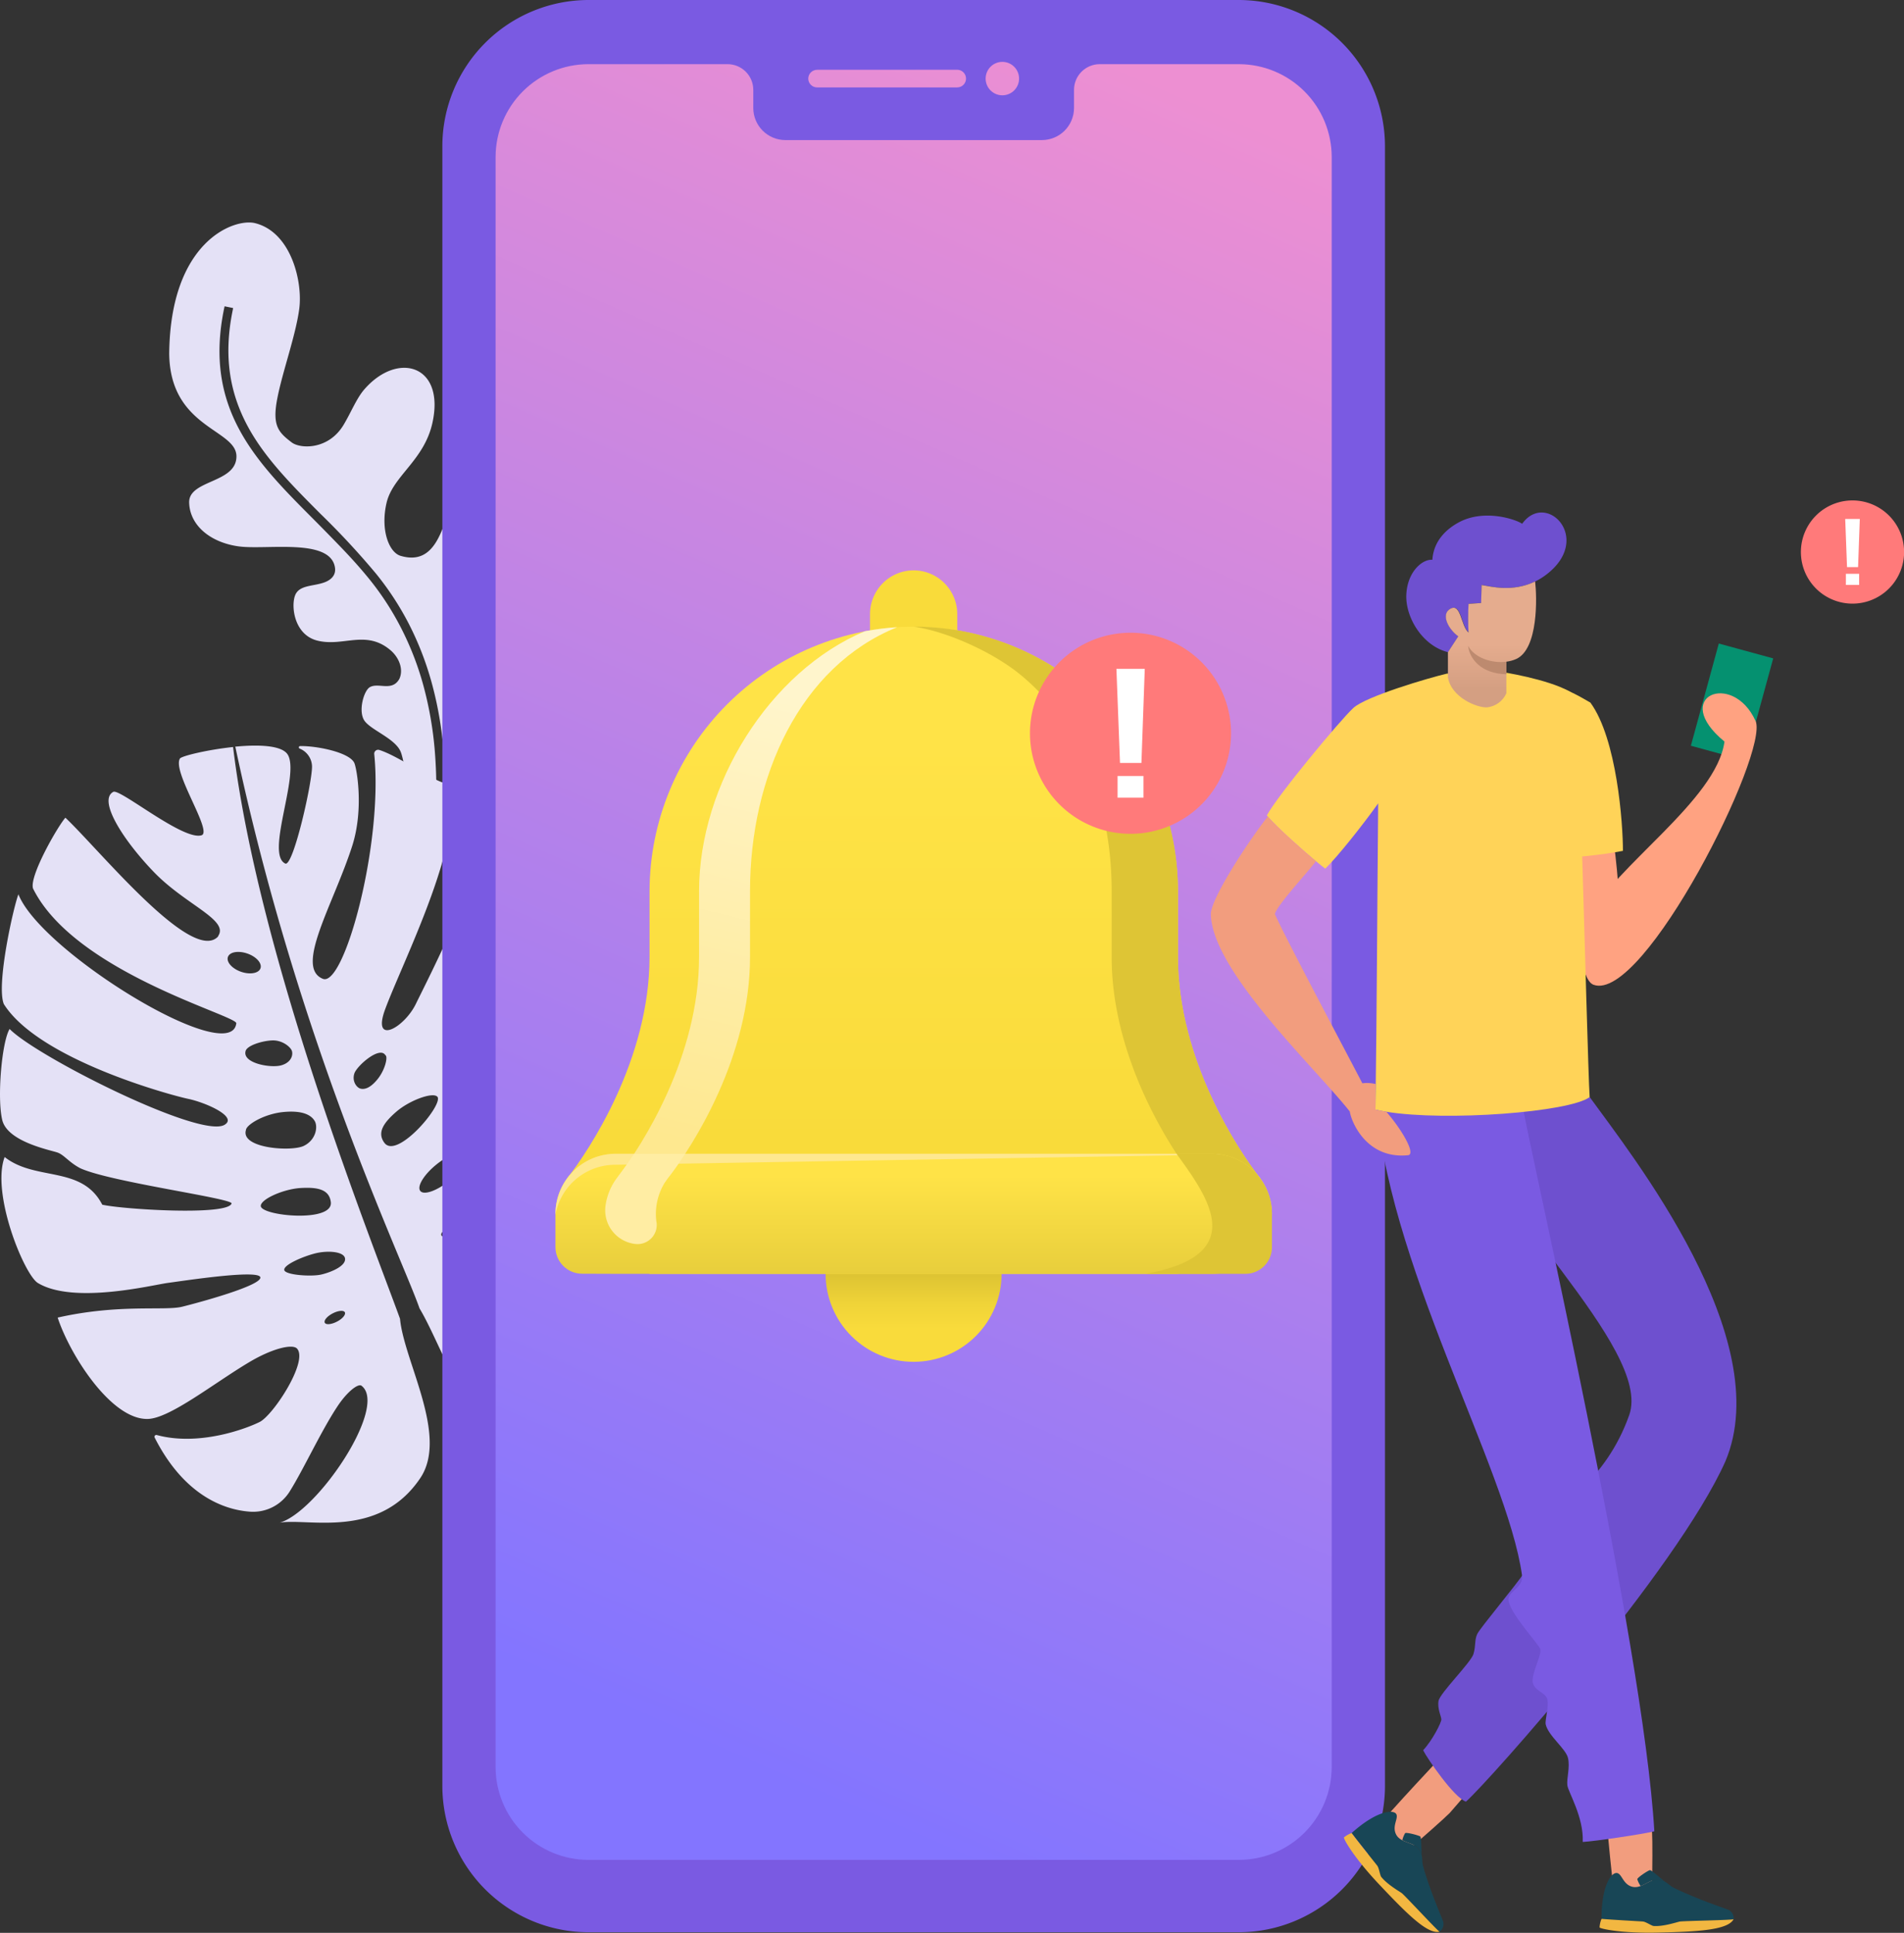 <svg xmlns="http://www.w3.org/2000/svg" xmlns:xlink="http://www.w3.org/1999/xlink" viewBox="0 0 627.3 636.79"><rect x="0" y="0" width="627.3" height="636.79" fill="#333333" stroke="none"/><defs><style>.cls-1{fill:none;clip-rule:evenodd;}.cls-2{fill:#e4e1f6;}.cls-13,.cls-16,.cls-17,.cls-18,.cls-2,.cls-20,.cls-21,.cls-23,.cls-24,.cls-25,.cls-26,.cls-29,.cls-3,.cls-8{fill-rule:evenodd;}.cls-3{fill:#7a5ae2;}.cls-4{clip-path:url(#clip-path);}.cls-5{fill:url(#linear-gradient);}.cls-6{clip-path:url(#clip-path-2);}.cls-7{fill:url(#linear-gradient-2);}.cls-8{fill:#f9db3a;}.cls-9{clip-path:url(#clip-path-3);}.cls-10{fill:url(#linear-gradient-3);}.cls-11{clip-path:url(#clip-path-4);}.cls-12{fill:url(#linear-gradient-4);}.cls-13{fill:#fee88f;}.cls-14{clip-path:url(#clip-path-5);}.cls-15{fill:url(#linear-gradient-5);}.cls-16{fill:#ffeda3;}.cls-17{fill:#dec535;}.cls-18{fill:#ff7a7a;}.cls-19{fill:#fff;}.cls-20{fill:#ffa281;}.cls-21{fill:#ffd358;}.cls-22{fill:#059170;}.cls-23{fill:#f29d7e;}.cls-24{fill:#184656;}.cls-25{fill:#f2b741;}.cls-26{fill:#6e50cf;}.cls-27{clip-path:url(#clip-path-6);}.cls-28{fill:url(#linear-gradient-6);}.cls-29{fill:#bd8a6f;}</style><clipPath id="clip-path"><path class="cls-1" d="M330.24,20.38a5.51,5.51,0,1,1-5.51,5.51,5.51,5.51,0,0,1,5.51-5.51m-61,2.6h46.13a2.91,2.91,0,0,1,2.9,2.91h0a2.91,2.91,0,0,1-2.9,2.91H269.2a2.92,2.92,0,0,1-2.91-2.91h0A2.92,2.92,0,0,1,269.2,23ZM163.28,72.29V582.22a30.62,30.62,0,0,0,30.53,30.53H408.22a30.62,30.62,0,0,0,30.53-30.53V51.67a30.62,30.62,0,0,0-30.53-30.53H362.3a8.47,8.47,0,0,0-8.45,8.45v6a10.58,10.58,0,0,1-10.56,10.56H258.75a10.58,10.58,0,0,1-10.57-10.56v-6a8.47,8.47,0,0,0-8.45-8.45H193.81a30.62,30.62,0,0,0-30.53,30.53Z"/></clipPath><linearGradient id="linear-gradient" x1="194.26" y1="559.38" x2="421.08" y2="43.51" gradientUnits="userSpaceOnUse"><stop offset="0" stop-color="#8375ff"/><stop offset="1" stop-color="#ed8fd2"/></linearGradient><clipPath id="clip-path-2"><path class="cls-1" d="M301,390.66a29,29,0,1,1-29,29,29,29,0,0,1,29-29"/></clipPath><linearGradient id="linear-gradient-2" x1="301.02" y1="409.09" x2="301.02" y2="437.65" gradientUnits="userSpaceOnUse"><stop offset="0" stop-color="#c7b02c"/><stop offset="0.22" stop-color="#d5bc30"/><stop offset="0.71" stop-color="#efd338"/><stop offset="1" stop-color="#f9db3b"/></linearGradient><clipPath id="clip-path-3"><path class="cls-1" d="M301,206.45h0a87.33,87.33,0,0,1,87.07,87.07v21.73c0,33.88,19.89,63.78,27.11,72.93l-27.11-1v32.5H214v-32.5l-27.11,1C194.06,379,214,349.13,214,315.25V293.52A87.32,87.32,0,0,1,301,206.45"/></clipPath><linearGradient id="linear-gradient-3" x1="301" y1="376.97" x2="301.04" y2="244.21" gradientUnits="userSpaceOnUse"><stop offset="0" stop-color="#f9db3a"/><stop offset="1" stop-color="#ffe347"/></linearGradient><clipPath id="clip-path-4"><path class="cls-1" d="M202.76,419.67H399.28a19.84,19.84,0,0,0,19.78-19.78h0a19.84,19.84,0,0,0-19.78-19.78H202.76A19.85,19.85,0,0,0,183,399.89h0v11a8.76,8.76,0,0,0,8.75,8.74Z"/></clipPath><linearGradient id="linear-gradient-4" x1="301.02" y1="419.67" x2="301.02" y2="387.11" gradientUnits="userSpaceOnUse"><stop offset="0" stop-color="#e8ce3c"/><stop offset="1" stop-color="#ffe347"/></linearGradient><clipPath id="clip-path-5"><path class="cls-1" d="M214,389.35v-2.18l-10.31.38.11-.14c7.66-10,26.52-39.17,26.52-72.16V293.52c0-35,23.2-72.37,54.63-85.56a88.62,88.62,0,0,1,10.64-1.33c-32,12.91-48.48,49.2-48.48,86.89v21.73c0,33-18.85,62.21-26.51,72.16-.2.24-.39.49-.58.74l0,0h0c-.29.38-.55.77-.81,1.17Z"/></clipPath><linearGradient id="linear-gradient-5" x1="230.15" y1="377.18" x2="266.24" y2="230.14" gradientUnits="userSpaceOnUse"><stop offset="0" stop-color="#fee88f"/><stop offset="1" stop-color="#fff5cc"/></linearGradient><clipPath id="clip-path-6"><path class="cls-1" d="M496.3,218a11.5,11.5,0,0,0,3.24-.89c7.32-3.32,6.84-20.43,6.23-25.54-7.37,3.59-14.5,1.68-17.62,1.18l-.18,5.91-4.14.29a80.93,80.93,0,0,0,0,9.45c-2.57-2.22-2.45-9.85-6-7.84-3.22,1.81-.68,6.72,2.61,9.09l-3.4,5.23v8.27c1.12,6.69,9.65,10.06,12.86,9.9a7.89,7.89,0,0,0,6.39-4.63V218Z"/></clipPath><linearGradient id="linear-gradient-6" x1="490.74" y1="227" x2="490.74" y2="212.31" gradientUnits="userSpaceOnUse"><stop offset="0" stop-color="#d49f82"/><stop offset="1" stop-color="#e5ac8e"/></linearGradient></defs><g id="Layer_2" data-name="Layer 2"><g id="Layer_1-2" data-name="Layer 1"><path class="cls-2" d="M146.07,273.64c13.37-.26,17.36-22.27,21.63-29.88,2.43-4.33,6.46-6,7.84-9.22,1.56-3.7-1.4-11.91-6-12-5.46-.16-8.72,8.2-15.08,6.06-6.35-2.3-3.81-15.51-.88-24.84s13.2-18.86,14.85-29.47-1.21-16.34-5.06-17.46c-5.49-1.6-11.45,3.62-14.5,9.66-3.2,6.34-4.94,20.18-16.9,16.63-3.81-1.13-6.68-8.52-4.62-17.42s12.31-13.91,15.09-26.27c4.31-19.16-11.39-23.86-22.43-11.12-2.53,2.92-4.34,7.52-6.77,11.59-5,8.4-14.28,8-17.12,5.87-4.36-3.33-6.5-5.47-4.77-14.44s6-20.5,7.23-29.48S95.93,76.45,84,73.51c-6.83-1.67-27.92,5.93-28.25,43.05.29,24.5,22.11,24.79,22.15,33.76S62.08,158,62.32,165.62,69.47,178.73,78.57,180s30.13-2.83,31.77,6.87c.45,2.53-1.17,4.11-3.3,4.94-3.62,1.41-8.38.81-9.78,4.25-1.47,3.61-.36,13.11,7.33,15,8.47,2.12,15.93-3.68,24,3.1,2.79,2.33,4.46,6.25,3,9.47-2.38,4.34-6.9,1.13-9.74,2.76-1.92,1.1-3.77,7.41-2,10.69s10.38,6.08,12.19,10.67,3.19,23.42,11.16,25.58a158.3,158.3,0,0,0,.08-25.56,119.25,119.25,0,0,0-3.85-22.14,98.36,98.36,0,0,0-7.35-18.86,92.91,92.91,0,0,0-10.42-16c-2.86-3.52-5.88-6.88-9-10.13s-6.18-6.37-9.23-9.44C84.28,152,67,134.68,73.84,101.62l.15-.71,2.82.58-.14.7C73.43,118,76,130,81.62,140.45s14.56,19.39,23.9,28.77h0A258.56,258.56,0,0,1,123.89,189a96.05,96.05,0,0,1,10.76,16.44,101.28,101.28,0,0,1,7.56,19.43,121.17,121.17,0,0,1,3.94,22.64,160.52,160.52,0,0,1-.08,26.11"/><path class="cls-2" d="M148.05,389c-4.1,3.33-8.38,4.84-9.57,3.37s1.16-5.35,5.26-8.68,8.38-4.83,9.57-3.37-1.16,5.35-5.26,8.68m.21,18c-1.27.6-2.54.6-2.83,0s.51-1.59,1.78-2.19,2.54-.6,2.83,0S149.53,406.39,148.26,407ZM111,435.42c-1.83.95-3.64,1.11-4,.35s.79-2.12,2.62-3.07,3.64-1.1,4-.35S112.85,434.48,111,435.42Zm33.07-74.12c-1.57-1.6-9.25,1.28-13.46,4.93s-6.49,6.92-3.94,10.31C130.86,382.09,146.31,363.75,144.08,361.3Zm-17-13.61c.72.76-.25,4.87-2.7,7.88s-4.35,3.42-5.62,3.08-2.84-2.46-2-5S125.19,344.46,127,347.69ZM79,320c2.91,1.15,5.91.81,6.72-.76s-.91-3.79-3.82-4.94-5.91-.82-6.71.75S76.09,318.84,79,320Zm1.9,26.35c.35-1.88,5.46-3.45,8.77-3.58s5.93,2.07,6.45,3.33,0,3.93-3.51,4.89S79.9,350.27,80.9,346.35Zm.13,26c0-1.75,6-5.41,12.45-6s9.14,1.13,10.22,3,.42,6.21-3.62,8.17S79.39,378.36,81,372.4Zm12.62,45.94c0-1.69,6.3-4.4,10.35-5.39s9.48-.59,9.69,1.8-4.49,4.42-7.83,5.2S93.68,420.05,93.65,418.34Zm-7.73-21c0-2.24,7.5-5.55,13.07-5.89s9.48.41,10,4.62C109.9,402.93,86,400.62,85.92,397.31ZM77.41,246c7.75-.75,15.45-.49,17.38,2.6,4.1,6.57-7.52,33-.73,35.93,2.7.63,9-27.6,8.73-32.27a6.48,6.48,0,0,0-4.08-5.64.43.43,0,0,1-.24-.48.42.42,0,0,1,.41-.34c5.4-.1,16,2,17.8,5.44.82,1.53,3.3,15.22-.65,27.49-6.16,19.17-19,39.87-9.73,43.71,7,3.23,20-44.39,17-74a1.26,1.26,0,0,1,.47-1.13,1.25,1.25,0,0,1,1.19-.23c6.42,2,17.65,10.23,21.91,11,1.13,5.11,1.77,16.13-1.52,27.22-5.23,17.64-15,37.75-18.5,47.33-4.35,11.94,6.35,6,10.18-1.93,3.7-7.64,23.74-46.25,24.61-65a1.45,1.45,0,0,1,.67-1.18,1.49,1.49,0,0,1,1.36-.15c8.5,3.24,21.61,16,19.4,30A70.53,70.53,0,0,1,172.68,320c-10.57,15.88-25.77,31.09-23.51,32.85.75.66,7.34-3,11.39-8.44,7.08-9.57,13.14-24.2,15.08-27.38,1.77-2.92,9.78-15.88,10.8-22.36a.44.44,0,0,1,.36-.36.42.42,0,0,1,.45.23c7.56,15.07,15.09,17.63,14.38,33.32-.73,13.94-39.08,42-38,45.71s10.67,2,19-7.93,18.64-30.2,19.72-33.29c3.4,5.85,20.26,19.74,12.29,35.91-12,22.59-48.82,24.08-47,30.06.56,1.82,7.09-.84,8.13-1.26,13.15-5.27,38.92-18.84,43.18-20.73-8.3,6.18,4.49,28.29-13.72,38.83-8.31,4.81-40.57-2.76-43.48,6.57-1.42,2.52,4.17,8.48,29.57-.85-1.48,3.86,4.74,11.25,2.33,15.94s-8.71,6.61-11.75,9.88c-6,6.51-8.24,11.2-15.33,12.8-7.38,1.66-12.87-1.55-17.07-6.54-2.49-3-7.25-15.23-11.28-21.9h0c-5.85-16.82-40-87.54-60.68-185ZM72,308.17c3.16-5.26-11-10.17-21.32-20.89s-18.46-23.71-13.33-26.41c2.32-1.05,23.35,16.44,29.18,14.27,3.3-1.65-9.89-21-7.24-25.25.61-.83,9-2.89,17.5-3.78h0c8.49,69.92,46,163.47,55,188.36h0c1.29,14,16.06,38.51,6.69,52.48-13.67,20.36-37,13.1-46.34,14.71,12.39-3.51,35.8-38.25,27-45.09-1-.91-4.64,1.72-8,6.82-5.4,8.17-11,20.43-15.59,27.81A14.22,14.22,0,0,1,82,498c-8.51-.71-21.46-5.54-31-24.3A.62.62,0,0,1,51,473a.64.64,0,0,1,.67-.22c13.94,3.76,29.44-2.1,33.78-4.26,4.38-2,16.2-19.94,12.43-24.2-1.49-1.68-8.21-.06-15.78,4.46C70.5,455.68,56,467.28,48.72,467.48,36.65,467.83,23,446.31,19,434.09c20.22-4.58,35.26-2.16,41-3.58s26.25-7,25.77-9.69S60.3,422,55.3,422.66s-31.08,7.17-42.87,0c-4.55-2.93-15.37-29.47-10.9-41.47,10.21,8.06,25.42,2.67,32.16,15.7,6.52,1.52,41.1,3.71,42.6-.36.85-1.67-39.94-7.08-49.84-11.65-3.62-1.88-5.27-4.32-7.39-5.13S2.5,376.29.74,369s-.14-25.8,2.43-30c8.77,9,62.18,35.93,70.63,31.67,4.93-2.62-6-7.43-11.77-8.64S12.79,349.09,1.26,330.79C-1.3,324.5,4.38,299,6.07,294.63c7.41,19,70,57.29,71.78,42.5.28-2.56-53.25-16.77-66.95-44.37-1.39-3.92,7.94-20.24,10.64-23.37C32.77,280,63.11,317.53,71.79,308.6Z"/><path class="cls-3" d="M408.22,0H193.81a48.21,48.21,0,0,0-48.07,48.08V588.51a48.22,48.22,0,0,0,48.07,48.08H408.22a48.23,48.23,0,0,0,48.08-48.08V48.08A48.22,48.22,0,0,0,408.22,0"/><g class="cls-4"><rect class="cls-5" x="163.28" y="20.38" width="275.47" height="592.37"/></g><g class="cls-6"><rect class="cls-7" x="272" y="390.66" width="58.03" height="58.03"/></g><path class="cls-8" d="M301,187.9h0a14.42,14.42,0,0,1,14.38,14.38v20.84H286.64V202.28A14.42,14.42,0,0,1,301,187.9"/><g class="cls-9"><rect class="cls-10" x="186.84" y="206.45" width="228.36" height="213.22"/></g><g class="cls-11"><rect class="cls-12" x="182.97" y="380.11" width="236.09" height="39.57"/></g><path class="cls-13" d="M402.47,380.37a19.8,19.8,0,0,0-3.19-.26H202.76A19.85,19.85,0,0,0,183,399.89h0c0,.11,0,.21,0,.31a20,20,0,0,1,19.5-16.46Zm-3.19,39.3a19.83,19.83,0,0,0,19.77-19.27A20,20,0,0,1,399.28,419.67Z"/><g class="cls-14"><rect class="cls-15" x="203.64" y="206.63" width="91.9" height="182.72"/></g><path class="cls-16" d="M216.28,402.63a19,19,0,0,1-.19-2.74h0A19.63,19.63,0,0,1,220,388.18h0l0,0c.19-.25.38-.5.58-.74,1.4-1.82,3.18-4.29,5.14-7.3H208.9c-2,3-3.75,5.48-5.15,7.3-.2.24-.39.49-.57.74l0,0h0a19.69,19.69,0,0,0-3.68,9,11.17,11.17,0,0,0,10,12.67,6.32,6.32,0,0,0,6.81-7.18"/><path class="cls-17" d="M414.57,387.38a19.76,19.76,0,0,0-15.29-7.27H387.62c10.52,14.53,24.21,33.32-10.18,39.56h32.88a8.76,8.76,0,0,0,8.74-8.74v-11h0a19.69,19.69,0,0,0-3.86-11.71l-.63-.8"/><path class="cls-17" d="M399.28,380.11a19.76,19.76,0,0,1,15.29,7.27c-7.67-10-26.48-39.18-26.48-72.13V293.52c0-43-31.58-79-72.69-85.87a86.4,86.4,0,0,0-14.38-1.2c11.18,1.62,25.87,8.41,34.58,15.36,19.7,15.74,30.65,42.06,30.65,71.71v21.73c0,26.95,12.59,51.39,21.37,64.86Z"/><path class="cls-18" d="M372.47,208.46a33.12,33.12,0,1,1-33.13,33.12,33.12,33.12,0,0,1,33.13-33.12"/><path class="cls-19" d="M376.73,262.8H368.2v-7.14h8.53Zm.43-42.44-1.1,31H369l-1.18-31Z"/><path class="cls-20" d="M531,272.41c-5.07.54-15.18,1.26-20.84,4.43,1.06,8.78,5.52,30.15,7.87,37.26,1.77,5.37,5.66,8,9.73,7.71,3.9-.31,5.43-6.68,5.77-14.8.55-12.9-1.89-30.21-2.53-34.6"/><path class="cls-21" d="M510.41,282.43c6.45.51,17.88-.86,24.29-2.11,0-9.16-2-36.92-10.72-48.84-2.59-1.5-12-7.2-14.3-4.8-9.29,9.68-2,47.05.73,55.75"/><rect class="cls-22" x="553.17" y="222" width="34.91" height="18.58" transform="translate(197.15 720.8) rotate(-74.72)"/><path class="cls-20" d="M578.38,237.49c-7.58-16.65-28.27-8-10.23,6.82-2.54,19.29-36.68,41.46-44.57,58-4,11.52-1.79,21,1.47,22.14,16.51,5.93,58-76.73,53.33-87"/><path class="cls-23" d="M490.5,582.46,477.62,597.3c-2,2-8,7.28-15.5,13.84-5.76-.75-9.68-6.66-8-9.4s23.49-25.88,23.49-25.88Z"/><path class="cls-24" d="M445.29,603.87c1.57,2.17,7.88,10,8.47,10.78s.91,3.17,1.29,3.66c1.94,2.48,5.85,4.71,6.75,5.35s12.19,12.87,12.51,12.73a3.15,3.15,0,0,0,1.2-3.23c-.26-.8-1.66-4.06-3.17-8s-2.92-8.25-3.48-10.32.17-3.56-1.52-5.76-5.95-1.89-7.39-4.74,1-5.42,0-6.79-6.3-1.12-14.63,6.35"/><path class="cls-25" d="M445.33,603.93h-.1a8.73,8.73,0,0,0-2.45,1.41c-.2.4,3.15,6.55,11.7,15.59s15.81,16.5,19.81,15.47h0c-.58-.17-11.59-12.1-12.49-12.73s-4.81-2.87-6.75-5.35c-.38-.49-.69-2.87-1.29-3.66s-6.78-8.46-8.43-10.72"/><path class="cls-24" d="M468.42,611.3c-.14-.93-.08-5.92-.49-6.26s-4.58-1.48-5-1.09a8.46,8.46,0,0,0-.92,2.3c1.83,1,4.18,1.29,5.34,2.8a5.53,5.53,0,0,1,1.08,2.25"/><path class="cls-23" d="M541.85,584.25l2.45,19.5c.17,2.88.1,10.79,0,20.78-4.4,3.78-11.43,2.75-12.32-.35s-3.58-34.77-3.58-34.77Z"/><path class="cls-24" d="M527.6,632.2c2.68.28,12.7.8,13.69.89s3,1.44,3.58,1.48c3.14.21,7.41-1.2,8.49-1.45s17.72-.47,17.83-.8a3.14,3.14,0,0,0-1.6-3.06c-.77-.34-4.13-1.47-8.1-3s-8.09-3.34-10-4.3-2.54-2.5-5.31-2.71-5.37,3.16-8.46,2.34-3.34-4.39-5.08-4.52-5,3.94-5,15.13"/><path class="cls-25" d="M527.68,632.21l-.08.07A8.53,8.53,0,0,0,527,635c.17.42,7,2,19.41,1.7s22.85-.75,24.75-4.41h0c-.52.32-16.75.55-17.82.79s-5.35,1.66-8.49,1.45c-.61,0-2.59-1.4-3.58-1.48s-10.83-.6-13.61-.88"/><path class="cls-24" d="M548.58,619.94c-.78-.51-4.46-3.89-5-3.81s-4.15,2.42-4.15,3a8.48,8.48,0,0,0,1.09,2.22c2-.72,3.76-2.25,5.65-2.1a5.55,5.55,0,0,1,2.4.69"/><path class="cls-26" d="M523.75,361.44c13.67,18.9,61.79,79.49,44.71,120-16,35.8-78,105.51-85.48,112.12-3.92-1.31-12.74-14.18-14.11-16.94,3.1-3.3,6-9.12,6-10.12s-1.34-3.48-.93-6.09,10.71-12.67,11.53-15.53.28-4.54,1.24-6.57S500.08,521.5,502,518.34s2.65-14.12,7.68-18.59c3-3,19.31-11.53,27.1-33.57S488.38,395.56,481,365Z"/><path class="cls-3" d="M501.66,364.33c2.27,14.35,39.85,177.21,43.38,239-3.69.93-19.9,3.34-23.58,3.51.34-8.26-4.79-16.38-5.07-18.66s.93-5.92.21-9-6.45-7.25-7.35-11.07c-.29-1.5,1.19-6.15.5-8.38s-4-2.52-4.72-5.27,3.1-9.37,2.41-11.22-10.6-12.33-10.46-16.46c.34-2.82,5-3.85,4.47-7.78-4.83-35.14-45.41-104.33-48.21-159l31.12,4.13Z"/><path class="cls-21" d="M476.66,221.94c-5.9,1.38-26.62,7.46-30.78,11.3-4.48,4.14-24.86,28.71-28.5,35.39.09.12.2.25.31.37,3.25,3.77,11.27,10.88,15.88,14.73,1.44,1.2,2.54,2.08,3.06,2.45,4-3.85,12.36-14.39,17.43-21.5-.31,33.42-.44,68.95-.9,100.88,1.09.26,2.29.5,3.58.71,19.74,3.24,60.4.13,67-4.83-.42-5.81-1.61-51.74-2.72-87.89-.7-23-1.38-42-1.81-44.26-4.78-4.32-20-7.24-24.65-7.93-2.05-.07-14.05.15-17.91.58"/><path class="cls-23" d="M448.84,356.9c-2-4-25.7-48.51-28.8-55.74.44-2.63,10.19-13.09,13.53-17.43-4.61-3.85-12.63-11-15.88-14.73-6.1,7.73-18.89,27.11-18.76,32.26.49,18.71,34,50.1,45.78,64.93.41,3.1,5.37,15.84,19.28,14.39,2.51-.5-2.27-8.61-7.25-14.31-1.29-.21-2.49-.45-3.58-.71,0-.95,0-1.89,0-2.84,0-1.85.05-3.71.07-5.58a12.2,12.2,0,0,0-4.43-.24"/><path class="cls-26" d="M483.87,208.39a80.93,80.93,0,0,1,0-9.45l4.14-.29.18-5.91c3.64.58,12.75,3.09,21.31-3.47,15.47-11.84-.09-27.72-8-16.71-2.11-1.46-12.36-4.93-20.68-.57-3.79,2-8.48,5.83-8.9,12.44-3.23-.29-8.16,3.8-8.58,11.32s5.29,17.07,13.77,19.12l3.4-5.23c-3.29-2.37-5.83-7.28-2.61-9.09,3.58-2,3.46,5.62,6,7.84"/><g class="cls-27"><rect class="cls-28" x="474.62" y="191.56" width="32.24" height="41.64"/></g><path class="cls-29" d="M496.3,218c-4.9.65-10.63-1.39-12.6-5.22.36,4.08,4.22,9.23,12.6,9.34Z"/><path class="cls-18" d="M610.33,164.87a17,17,0,1,1-17,17,17,17,0,0,1,17-17"/><path class="cls-19" d="M612.52,192.71h-4.37v-3.66h4.37Zm.22-21.74-.57,15.87h-3.64l-.6-15.87Z"/></g></g></svg>